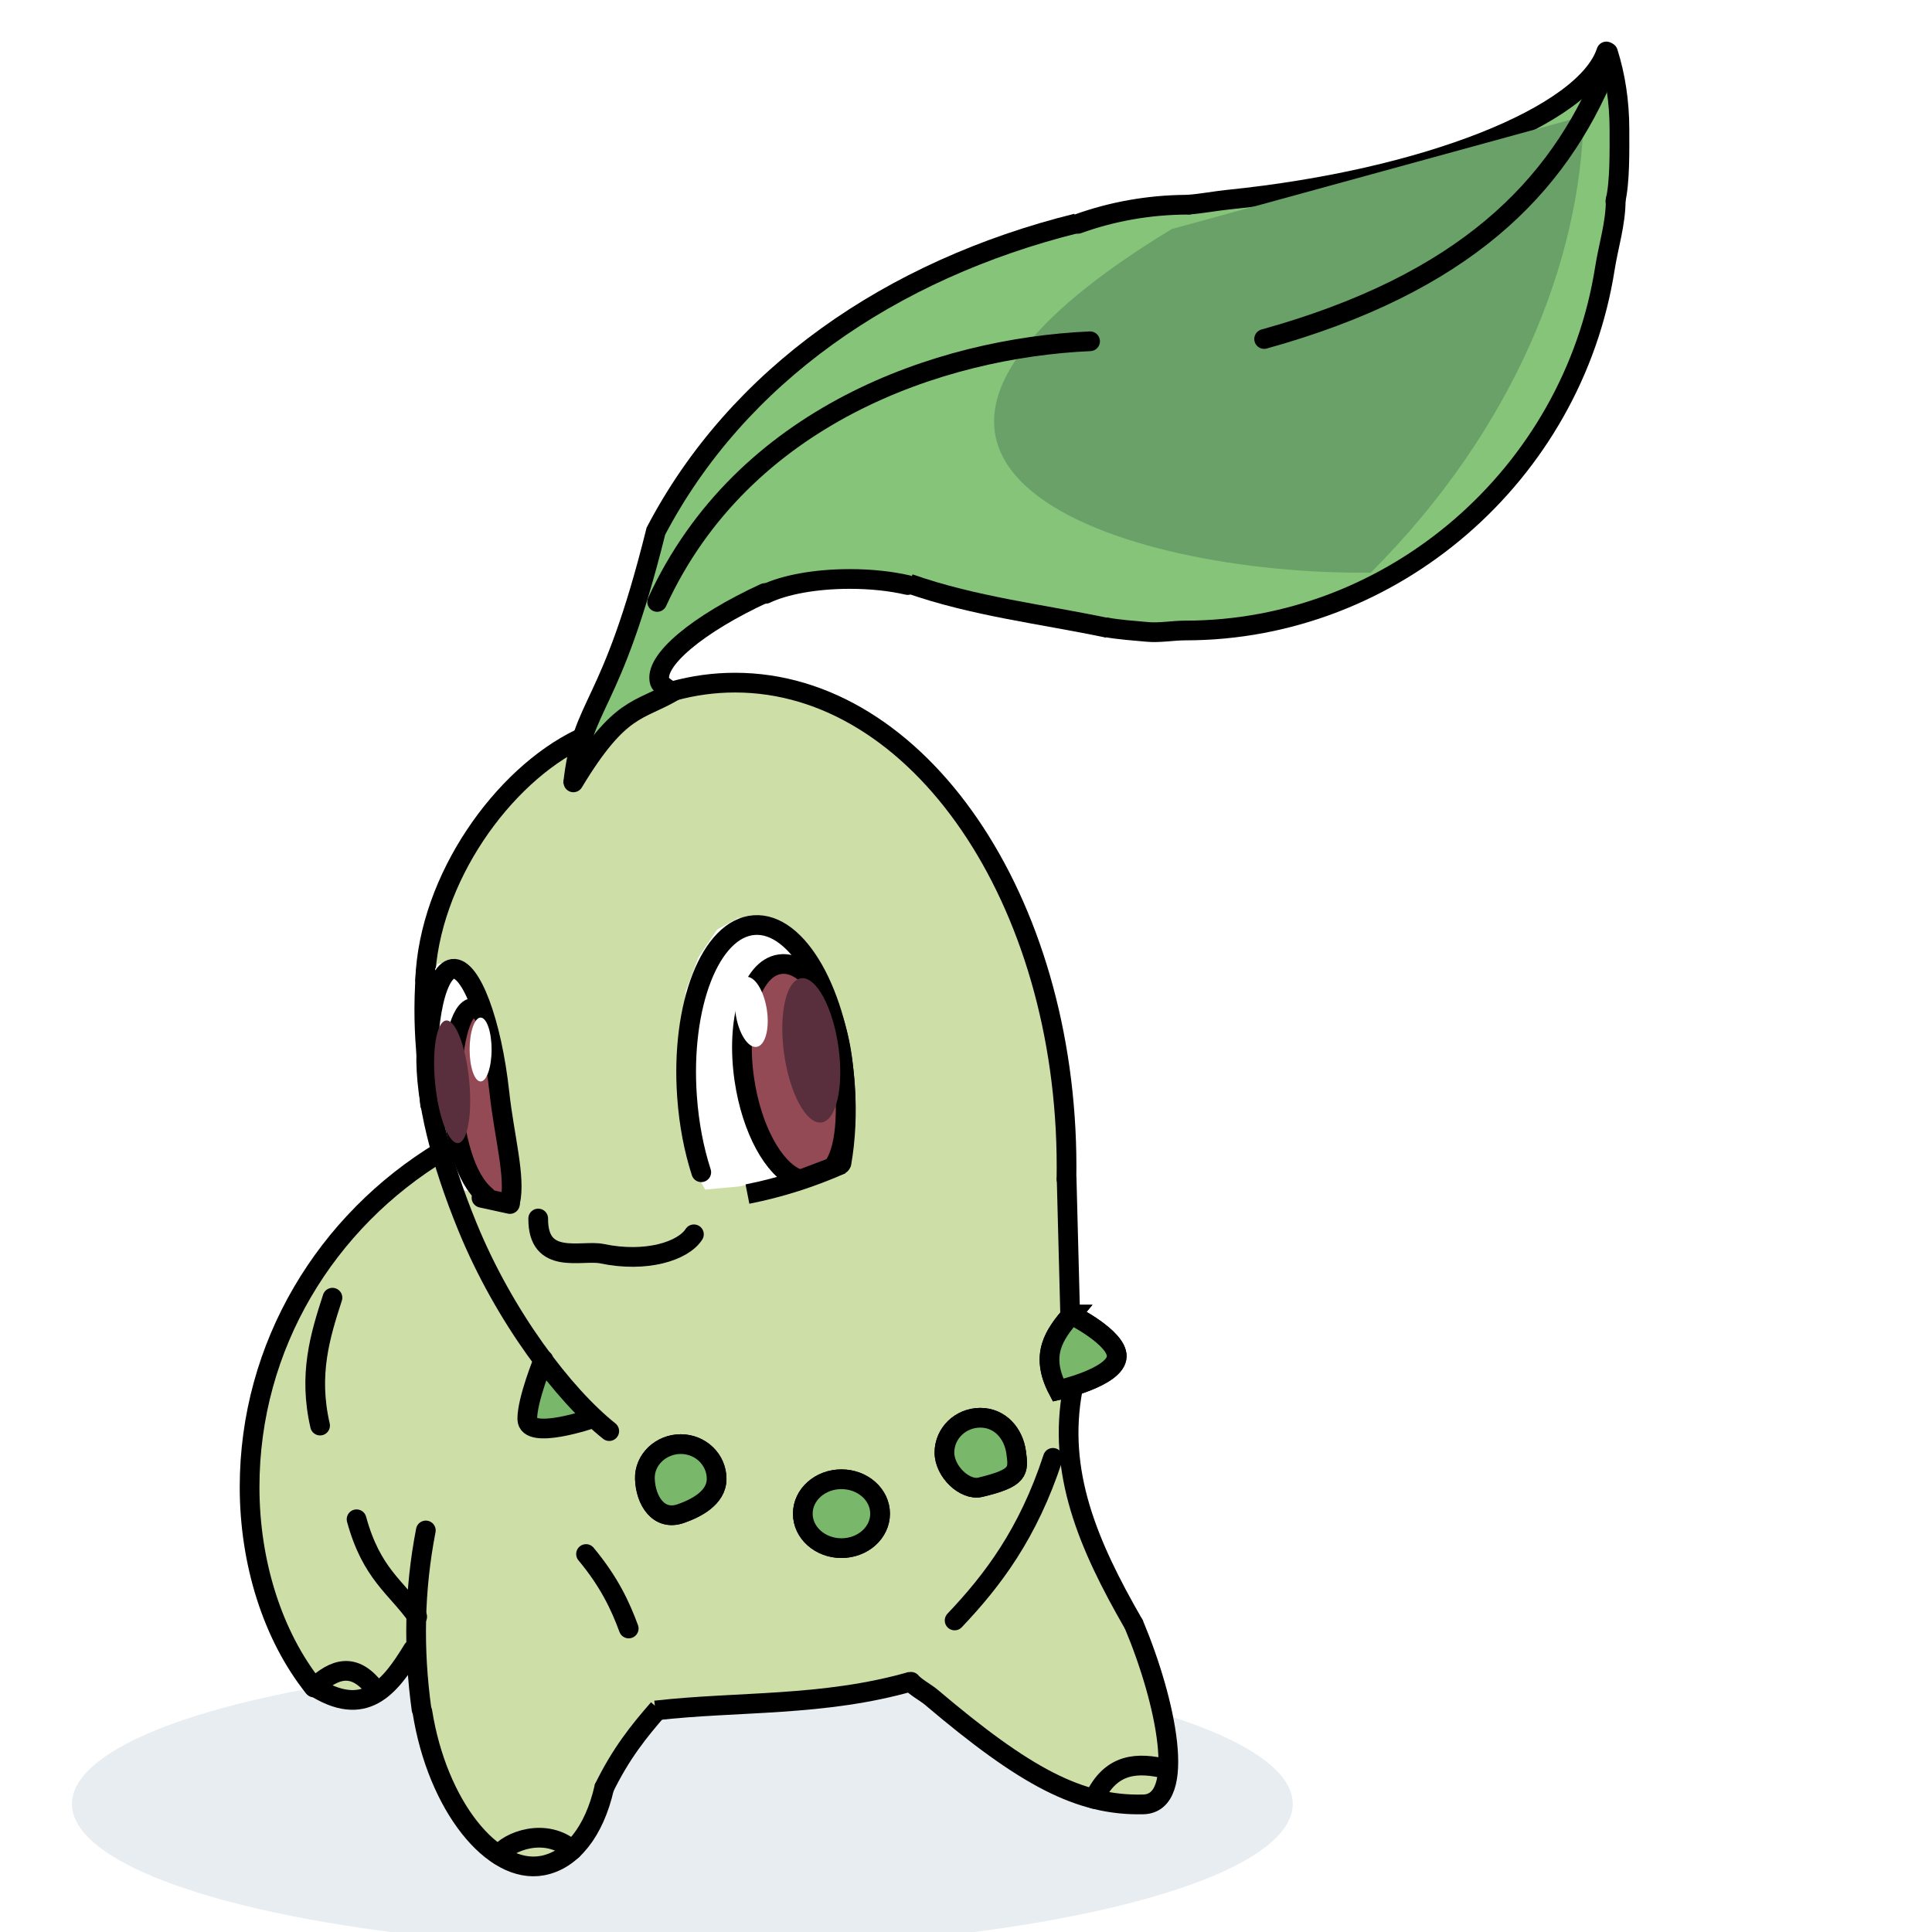 <?xml version="1.0" encoding="UTF-8" standalone="no"?>
<svg xmlns:dc="http://purl.org/dc/elements/1.1/" xmlns:cc="http://creativecommons.org/ns#" xmlns:rdf="http://www.w3.org/1999/02/22-rdf-syntax-ns#" xmlns:svg="http://www.w3.org/2000/svg" xmlns="http://www.w3.org/2000/svg" xmlns:sodipodi="http://sodipodi.sourceforge.net/DTD/sodipodi-0.dtd" xmlns:inkscape="http://www.inkscape.org/namespaces/inkscape" width="64" height="64" viewBox="0 0 64 64" id="svg2" version="1.1" inkscape:version="0.91 r13725" sodipodi:docname="2.svg">
  <defs id="defs4">
    <filter inkscape:collect="always" style="color-interpolation-filters:sRGB" id="filter5153" x="-0.064" width="1.127" y="-0.083" height="1.166">
      <feGaussianBlur inkscape:collect="always" stdDeviation="3.2" id="feGaussianBlur5155"/>
    </filter>
    <filter inkscape:collect="always" style="color-interpolation-filters:sRGB" id="filter5444" x="-0.061" width="1.123" y="-0.036" height="1.073">
      <feGaussianBlur inkscape:collect="always" stdDeviation="0.835" id="feGaussianBlur5446"/>
    </filter>
    <filter inkscape:collect="always" style="color-interpolation-filters:sRGB" id="filter5726" x="-0.089" width="1.179" y="-0.033" height="1.066">
      <feGaussianBlur inkscape:collect="always" stdDeviation="0.652" id="feGaussianBlur5728"/>
    </filter>
    <filter inkscape:collect="always" style="color-interpolation-filters:sRGB" id="filter4556" x="-0.365" width="1.73" y="-0.163" height="1.327">
      <feGaussianBlur inkscape:collect="always" stdDeviation="0.979" id="feGaussianBlur4558"/>
    </filter>
  </defs>
  <sodipodi:namedview id="base" pagecolor="#ffffff" bordercolor="#666666" borderopacity="1.0" inkscape:pageopacity="0.0" inkscape:pageshadow="2" inkscape:zoom="5.6" inkscape:cx="7.2416244" inkscape:cy="30.317459" inkscape:document-units="px" inkscape:current-layer="layer1" showgrid="false" units="px" inkscape:window-width="1366" inkscape:window-height="705" inkscape:window-x="-8" inkscape:window-y="-8" inkscape:window-maximized="1"/>
  
  <g inkscape:label="Layer 1" inkscape:groupmode="layer" id="layer1" transform="translate(0,-988.362)">
    <g id="g5548">
      <ellipse style="opacity:1;fill:#e8edf1;fill-opacity:1;fill-rule:nonzero;stroke:none;stroke-width:0.965;stroke-linecap:round;stroke-linejoin:round;stroke-miterlimit:4;stroke-dasharray:none;stroke-dashoffset:0;stroke-opacity:1" id="ellipse5396" cx="22.604" cy="1048.12" rx="20.22" ry="4.831"/>
      <path style="fill:#cedea7;fill-opacity:1;fill-rule:evenodd;stroke:none;stroke-width:1px;stroke-linecap:butt;stroke-linejoin:miter;stroke-opacity:1" d="m 19.105,1012.866 -1.045,0.699 -1.106,0.966 -0.779,0.822 -0.758,1.192 -0.512,0.987 -0.676,1.85 -0.102,0.864 -0.143,1.069 0,1.501 0.287,2.405 0.348,1.275 -1.086,0.761 -1.229,0.987 -1.516,1.686 -1.106,1.789 -0.656,1.604 -0.533,1.809 -0.184,1.542 -0.082,1.686 0.102,0.884 0.205,1.008 0.922,2.632 0.553,0.843 0.43,0.617 0.492,0.185 0.574,0.123 0.697,0 0.328,-0.247 0.738,-0.699 0.266,-0.473 0.184,-0.206 0.082,-0.062 0.02,0.637 0.143,1.522 0.492,1.768 0.635,1.398 0.697,0.946 0.615,0.493 0.697,0.411 0.574,0.062 0.512,-0.062 0.819,-0.432 0.369,-0.555 0.553,-1.069 0.082,-0.432 0.656,-1.275 1.106,-1.336 1.495,-0.163 2.13,-0.124 2.629,-0.233 0.956,-0.174 1.137,-0.276 0.13,0.051 0.449,0.313 1.441,1.185 1.68,1.221 1.456,0.778 0.934,0.327 1.412,0.218 0.485,-0.08 0.319,-0.247 0.188,-0.305 0.087,-0.458 0.014,-0.698 -0.159,-1.09 -0.376,-1.519 -0.481,-1.306 -0.594,-1.131 -0.85,-1.727 -0.615,-1.789 -0.174,-0.925 -0.072,-0.874 0.123,-1.604 0.031,-0.123 0.543,-0.206 0.574,-0.339 0.246,-0.349 -0.031,-0.288 -0.195,-0.319 -0.287,-0.236 -0.697,-0.493 -0.256,-0.195 -0.072,-2.519 -0.051,-2.426 -0.072,-1.871 -0.195,-1.727 -0.389,-1.881 -0.635,-2.046 -1.096,-2.447 -1.485,-2.22 -1.721,-1.706 -1.147,-0.833 -1.342,-0.658 -1.188,-0.391 -1.403,-0.164 -0.932,0.041 -1.311,0.206 -0.871,0.401 -0.819,0.504 -0.819,0.822 -0.645,0.925 -0.184,0.247 -0.031,-0.216 0.072,-0.37 0.092,-0.432 0.072,-0.247 z" id="path5794" inkscape:connector-curvature="0"/>
      <path style="fill:#86c479;fill-opacity:1;fill-rule:evenodd;stroke:none;stroke-width:1px;stroke-linecap:butt;stroke-linejoin:miter;stroke-opacity:1" d="m 19.023,1014.121 0.143,-1.007 0.594,-1.439 0.881,-1.974 0.512,-1.645 0.471,-1.624 0.113,-0.54 0.604,-0.997 0.389,-0.658 0.692,-0.921 1.079,-1.279 1.268,-1.221 1.53,-1.251 1.7,-1.11 1.572,-0.866 1.738,-0.712 1.391,-0.552 1.126,-0.353 1.039,-0.233 1.434,-0.425 1.086,-0.124 1.115,-0.044 0.311,-0.051 0.927,-0.124 0.942,-0.116 1.68,-0.225 1.441,-0.305 1.753,-0.4 1.594,-0.465 1.239,-0.48 1.108,-0.545 0.847,-0.436 0.92,-0.661 0.471,-0.472 0.304,-0.371 0.145,-0.342 0.152,0.131 0.058,0.269 0.261,1.505 -0.036,0.538 0.022,1.17 -0.043,0.887 -0.123,1.25 -0.391,1.795 -0.188,0.996 -0.464,1.323 -0.826,1.846 -0.558,0.909 -1.13,1.454 -1.029,1.119 -1.217,1.054 -1.166,0.792 -1.246,0.683 -1.854,0.742 -1.439,0.386 -1.291,0.144 -1.68,0.062 -1.059,0.106 -0.478,-0.076 -0.311,-0.029 -0.674,-0.091 -1.369,-0.276 -0.931,-0.153 -0.927,-0.185 -0.971,-0.2 -0.898,-0.233 -1.22,-0.334 -0.152,0.022 -0.304,-0.08 -0.29,-0.022 -1.137,-0.116 -0.674,0.058 -0.579,-0.022 -0.427,0.102 -0.478,0.109 -1.061,0.31 -1.029,0.596 -0.425,0.206 -0.487,0.38 -1.003,0.855 -0.297,0.64 0.022,0.174 0.406,0.327 -1.119,0.553 -0.871,0.709 -0.707,0.905 z" id="path5796" inkscape:connector-curvature="0"/>
      <path style="opacity:1;fill:none;fill-opacity:1;fill-rule:nonzero;stroke:#000000;stroke-width:0.653;stroke-linecap:round;stroke-linejoin:round;stroke-miterlimit:4;stroke-dasharray:none;stroke-dashoffset:0;stroke-opacity:1" d="m 53.523,994.979 c 0,0.793 -0.24,1.517 -0.359,2.275 -1.073,6.819 -7.016,11.994 -13.9,11.994 -0.415,0 -0.846,0.084 -1.252,0.047 -0.421,-0.038 -0.959,-0.076 -1.368,-0.152" id="path5798" inkscape:connector-curvature="0" sodipodi:nodetypes="csssc"/>
      <path style="opacity:1;fill:none;fill-opacity:1;fill-rule:nonzero;stroke:#000000;stroke-width:0.653;stroke-linecap:round;stroke-linejoin:round;stroke-miterlimit:4;stroke-dasharray:none;stroke-dashoffset:0;stroke-opacity:1" d="m 53.266,990.096 c 0.243,0.765 0.38,1.631 0.38,2.548 0,0.717 0.019,1.753 -0.134,2.384" id="path5800" inkscape:connector-curvature="0" sodipodi:nodetypes="csc"/>
      <path style="opacity:1;fill:none;fill-opacity:1;fill-rule:nonzero;stroke:#000000;stroke-width:0.653;stroke-linecap:round;stroke-linejoin:round;stroke-miterlimit:4;stroke-dasharray:none;stroke-dashoffset:0;stroke-opacity:1" d="m 53.212,990.067 c -0.697,2.125 -5.969,4.241 -12.534,4.91 -0.397,0.04 -0.892,0.133 -1.281,0.161" id="path5802" inkscape:connector-curvature="0" sodipodi:nodetypes="csc"/>
      <path style="opacity:1;fill:none;fill-opacity:1;fill-rule:nonzero;stroke:#000000;stroke-width:0.653;stroke-linecap:round;stroke-linejoin:round;stroke-miterlimit:4;stroke-dasharray:none;stroke-dashoffset:0;stroke-opacity:1" d="m 35.706,995.777 c 1.111,-0.401 2.326,-0.626 3.6,-0.634 0.024,-1.5e-4 0.047,0 0.071,0" id="path5804" inkscape:connector-curvature="0" sodipodi:nodetypes="csc"/>
      <path style="fill:none;fill-rule:evenodd;stroke:#000000;stroke-width:0.653px;stroke-linecap:butt;stroke-linejoin:miter;stroke-opacity:1" d="m 18.982,1014.347 c 0.306,-2.817 1.235,-2.317 2.745,-8.389 2.7,-5.152 7.772,-8.663 13.941,-10.198" id="path5806" inkscape:connector-curvature="0" sodipodi:nodetypes="ccc"/>
      <path style="fill:none;fill-rule:evenodd;stroke:#000000;stroke-width:0.653px;stroke-linecap:round;stroke-linejoin:miter;stroke-opacity:1" d="m 18.994,1014.279 c 1.55,-2.569 2.169,-2.335 3.326,-3.021" id="path5808" inkscape:connector-curvature="0" sodipodi:nodetypes="cc"/>
      <path transform="matrix(0.162,0,0,0.163,-175.398,1249.056)" style="fill:#69a168;fill-opacity:1;fill-rule:evenodd;stroke:none;stroke-width:1px;stroke-linecap:butt;stroke-linejoin:miter;stroke-opacity:1;filter:url(#filter5153)" d="m 1322.293,-1552.795 c -80.187,48.356 -9.765,70.403 40.714,69.821 29.428,-29.286 42.918,-63.489 43.513,-92.775 z" id="path5818" inkscape:connector-curvature="0" sodipodi:nodetypes="cccc"/>
      <path style="fill:none;fill-rule:evenodd;stroke:#000000;stroke-width:0.653px;stroke-linecap:round;stroke-linejoin:miter;stroke-opacity:1" d="m 21.769,1008.302 c 2.833,-6.168 9.347,-8.412 14.341,-8.635" id="path5810" inkscape:connector-curvature="0" sodipodi:nodetypes="cc"/>
      <path style="opacity:1;fill:none;fill-opacity:1;fill-rule:nonzero;stroke:#000000;stroke-width:0.653;stroke-linecap:round;stroke-linejoin:round;stroke-miterlimit:4;stroke-dasharray:none;stroke-dashoffset:0;stroke-opacity:1" d="m 22.247,1011.282 c -0.083,-0.065 -0.358,-0.23 -0.388,-0.32 -0.232,-0.7 1.266,-1.939 3.477,-2.955" id="path5812" inkscape:connector-curvature="0" sodipodi:nodetypes="csc"/>
      <path style="opacity:1;fill:none;fill-opacity:1;fill-rule:nonzero;stroke:#000000;stroke-width:0.653;stroke-linecap:round;stroke-linejoin:round;stroke-miterlimit:4;stroke-dasharray:none;stroke-dashoffset:0;stroke-opacity:1" d="m 25.364,1008.033 c 0.618,-0.297 1.636,-0.492 2.787,-0.492 0.711,0 1.37,0.074 1.917,0.201" id="path5814" inkscape:connector-curvature="0" sodipodi:nodetypes="csc"/>
      <path style="fill:none;fill-rule:evenodd;stroke:#000000;stroke-width:0.653px;stroke-linecap:butt;stroke-linejoin:miter;stroke-opacity:1" d="m 30.121,1007.697 c 2.15,0.756 4.384,1.005 6.583,1.468" id="path5816" inkscape:connector-curvature="0" sodipodi:nodetypes="cc"/>
      <path style="fill:none;fill-rule:evenodd;stroke:#000000;stroke-width:0.653px;stroke-linecap:round;stroke-linejoin:miter;stroke-opacity:1" d="m 41.876,999.592 c 6.63,-1.839 9.731,-5.017 11.328,-8.926" id="path5820" inkscape:connector-curvature="0" sodipodi:nodetypes="cc"/>
      <path transform="matrix(0.162,0,0,0.163,-175.398,1249.056)" style="fill:#ffffff;fill-rule:evenodd;stroke:none;stroke-width:1px;stroke-linecap:butt;stroke-linejoin:miter;stroke-opacity:1;filter:url(#filter5444)" d="m 1226.88,-1357.594 -2.95,-5.409 -2.787,-16.063 0.106,-7.738 1.101,-6.375 0.58,-4.752 2.608,-6.896 3.825,-5.621 4.346,-2.376 4.868,0.522 3.593,1.796 1.854,2.376 3.622,4.868 1.188,3.564 3.332,8.925 1.159,6.838 0.464,6.23 -0.203,6.925 -0.637,6.433 -0.927,0.84 -6.694,2.318 -2.869,0.811 -6.722,1.768 -2.115,0.406 z" id="path5822" inkscape:connector-curvature="0"/>
      <path style="opacity:1;fill:none;fill-opacity:1;fill-rule:nonzero;stroke:#000000;stroke-width:0.653;stroke-linecap:round;stroke-linejoin:round;stroke-miterlimit:4;stroke-dasharray:none;stroke-dashoffset:0;stroke-opacity:1" d="m 22.314,1011.25 c 0.66,-0.181 1.34,-0.275 2.036,-0.275 6.065,0 10.981,7.18 10.981,16.037 0,0.136 -0.002,0.271 -0.003,0.406" id="path5824" inkscape:connector-curvature="0" sodipodi:nodetypes="cssc"/>
      <path style="opacity:1;fill:none;fill-opacity:1;fill-rule:nonzero;stroke:#000000;stroke-width:0.653;stroke-linecap:round;stroke-linejoin:round;stroke-miterlimit:4;stroke-dasharray:none;stroke-dashoffset:0;stroke-opacity:1" d="m 14.083,1020.831 c 0.126,-3.359 2.574,-6.767 5.129,-7.998" id="path5826" inkscape:connector-curvature="0" sodipodi:nodetypes="cc"/>
      <path style="fill:#79b76a;fill-opacity:1;fill-rule:evenodd;stroke:none;stroke-width:1px;stroke-linecap:butt;stroke-linejoin:miter;stroke-opacity:1" d="m 17.955,1033.49 -0.246,0.778 -0.203,0.712 -0.029,0.465 0.203,0.233 0.413,0.029 0.739,-0.116 0.536,-0.145 0.239,-0.094 0.058,-0.036 -0.55,-0.545 -0.616,-0.698 -0.456,-0.596 z" id="path5828" inkscape:connector-curvature="0"/>
      <path transform="matrix(0.162,0,0,0.163,-175.398,1249.056)" style="fill:#ffffff;fill-rule:evenodd;stroke:none;stroke-width:1px;stroke-linecap:butt;stroke-linejoin:miter;stroke-opacity:1;filter:url(#filter5726)" d="m 1174.018,-1358.085 11.064,2.049 0.492,-6.311 -1.803,-10.9 -0.984,-8.032 -1.065,-6.393 -1.885,-6.966 -2.295,-5.491 -2.295,-3.114 -1.803,-0.492 -1.229,0.246 -1.311,2.623 -2.459,9.507 -0.41,9.015 1.147,7.048 3.114,12.621 z" id="path5830" inkscape:connector-curvature="0"/>
      <path style="opacity:1;fill:none;fill-opacity:1;fill-rule:nonzero;stroke:#000000;stroke-width:0.653;stroke-linecap:round;stroke-linejoin:round;stroke-miterlimit:4;stroke-dasharray:none;stroke-dashoffset:0;stroke-opacity:1" d="m 20.182,1035.769 c -1.5,-1.194 -3.477,-3.783 -4.699,-6.772 -0.881,-2.155 -1.408,-4.199 -1.362,-5.777" id="path5832" inkscape:connector-curvature="0" sodipodi:nodetypes="csc"/>
      <path style="opacity:1;fill:none;fill-opacity:1;fill-rule:nonzero;stroke:#000000;stroke-width:0.653;stroke-linecap:round;stroke-linejoin:round;stroke-miterlimit:4;stroke-dasharray:none;stroke-dashoffset:0;stroke-opacity:1" d="m 10.398,1044.261 c -1.373,-1.717 -2.13,-4.146 -2.13,-6.636 -1.62e-5,-4.698 2.544,-8.817 6.364,-11.125" id="path5834" inkscape:connector-curvature="0" sodipodi:nodetypes="csc"/>
      <path style="opacity:1;fill:none;fill-opacity:1;fill-rule:nonzero;stroke:#000000;stroke-width:0.653;stroke-linecap:round;stroke-linejoin:round;stroke-miterlimit:4;stroke-dasharray:none;stroke-dashoffset:0;stroke-opacity:1" d="m 20.015,1047.584 c -0.33,1.449 -1.08,2.396 -2.044,2.578 -1.643,0.309 -3.486,-1.986 -3.979,-5.097" id="path5836" inkscape:connector-curvature="0" sodipodi:nodetypes="csc"/>
      <path style="fill:none;fill-rule:evenodd;stroke:#000000;stroke-width:0.653px;stroke-linecap:round;stroke-linejoin:miter;stroke-opacity:1" d="m 14.106,1039.06 c -0.384,1.974 -0.415,3.948 -0.143,5.921" id="path5838" inkscape:connector-curvature="0" sodipodi:nodetypes="cc"/>
      <path style="fill:none;fill-rule:evenodd;stroke:#000000;stroke-width:0.653px;stroke-linecap:butt;stroke-linejoin:miter;stroke-opacity:1" d="m 19.987,1047.641 c 0.584,-1.21 1.203,-1.959 1.825,-2.675" id="path5840" inkscape:connector-curvature="0" sodipodi:nodetypes="cc"/>
      <path style="fill:none;fill-rule:evenodd;stroke:#000000;stroke-width:0.653px;stroke-linecap:butt;stroke-linejoin:miter;stroke-opacity:1" d="m 21.711,1045.024 c 2.74,-0.313 5.559,-0.124 8.475,-0.96" id="path5842" inkscape:connector-curvature="0" sodipodi:nodetypes="cc"/>
      <path style="opacity:1;fill:none;fill-opacity:1;fill-rule:nonzero;stroke:#000000;stroke-width:0.653;stroke-linecap:round;stroke-linejoin:round;stroke-miterlimit:4;stroke-dasharray:none;stroke-dashoffset:0;stroke-opacity:1" d="m 37.562,1042.177 c 1.068,2.547 1.773,5.923 0.311,5.958 -2.117,0.05 -3.914,-0.915 -7.031,-3.556 -0.161,-0.136 -0.536,-0.343 -0.664,-0.505" id="path5844" inkscape:connector-curvature="0" sodipodi:nodetypes="cssc"/>
      <path style="fill:none;fill-rule:evenodd;stroke:#000000;stroke-width:0.653px;stroke-linecap:round;stroke-linejoin:miter;stroke-opacity:1" d="m 37.546,1042.149 c -1.507,-2.616 -2.53,-5.022 -2.01,-7.777" id="path5846" inkscape:connector-curvature="0" sodipodi:nodetypes="cc"/>
      <path style="fill:none;fill-rule:evenodd;stroke:#000000;stroke-width:0.653px;stroke-linecap:round;stroke-linejoin:miter;stroke-opacity:1" d="m 35.334,1027.434 0.116,4.449" id="path5848" inkscape:connector-curvature="0"/>
      <path style="fill:none;fill-rule:evenodd;stroke:#000000;stroke-width:0.653px;stroke-linecap:round;stroke-linejoin:miter;stroke-opacity:1" d="m 18.003,1033.408 c 0,0 -0.542,1.323 -0.536,1.963 0.007,0.712 2.13,-0.014 2.13,-0.014" id="path5850" inkscape:connector-curvature="0" sodipodi:nodetypes="csc"/>
      <path style="opacity:1;fill:none;fill-opacity:1;fill-rule:nonzero;stroke:#000000;stroke-width:0.653;stroke-linecap:round;stroke-linejoin:round;stroke-miterlimit:4;stroke-dasharray:none;stroke-dashoffset:0;stroke-opacity:1" d="m 23.739,1037.351 c 1.46e-4,0.636 -0.697,0.98 -1.188,1.151 -0.73,0.255 -1.163,-0.426 -1.188,-1.151 -0.021,-0.635 0.532,-1.151 1.188,-1.151 0.656,0 1.188,0.515 1.188,1.151 z" id="path5852" inkscape:connector-curvature="0" sodipodi:nodetypes="sssss"/>
      <ellipse style="opacity:1;fill:none;fill-opacity:1;fill-rule:nonzero;stroke:#000000;stroke-width:0.653;stroke-linecap:round;stroke-linejoin:round;stroke-miterlimit:4;stroke-dasharray:none;stroke-dashoffset:0;stroke-opacity:1" id="ellipse5854" cx="27.874" cy="1038.505" rx="1.28" ry="1.141"/>
      <path sodipodi:nodetypes="sssss" inkscape:connector-curvature="0" id="path5856" d="m 31.286,1036.478 c -1.62e-4,0.636 0.682,1.272 1.188,1.151 1.292,-0.308 1.271,-0.534 1.188,-1.151 -0.085,-0.63 -0.532,-1.151 -1.188,-1.151 -0.656,0 -1.188,0.515 -1.188,1.151 z" style="opacity:1;fill:none;fill-opacity:1;fill-rule:nonzero;stroke:#000000;stroke-width:0.653;stroke-linecap:round;stroke-linejoin:round;stroke-miterlimit:4;stroke-dasharray:none;stroke-dashoffset:0;stroke-opacity:1"/>
      <path style="fill:none;fill-rule:evenodd;stroke:#000000;stroke-width:0.653px;stroke-linecap:butt;stroke-linejoin:miter;stroke-opacity:1" d="m 35.488,1031.911 c -0.549,0.65 -1.059,1.319 -0.435,2.501 0,0 1.922,-0.427 1.94,-1.116 0.017,-0.624 -1.506,-1.385 -1.506,-1.385 z" id="path5858" inkscape:connector-curvature="0" sodipodi:nodetypes="ccsc"/>
      <path style="fill:none;fill-rule:evenodd;stroke:#000000;stroke-width:0.653px;stroke-linecap:round;stroke-linejoin:miter;stroke-opacity:1" d="m 34.88,1036.655 c -0.824,2.519 -2.001,4.063 -3.257,5.387" id="path5860" inkscape:connector-curvature="0" sodipodi:nodetypes="cc"/>
      <path style="fill:none;fill-rule:evenodd;stroke:#000000;stroke-width:0.653px;stroke-linecap:round;stroke-linejoin:miter;stroke-opacity:1" d="m 19.413,1039.841 c 0.766,0.921 1.134,1.709 1.414,2.467" id="path5862" inkscape:connector-curvature="0" sodipodi:nodetypes="cc"/>
      <path style="fill:none;fill-rule:evenodd;stroke:#000000;stroke-width:0.653px;stroke-linecap:round;stroke-linejoin:miter;stroke-opacity:1" d="m 13.676,1043.008 c -0.761,1.244 -1.592,2.318 -3.319,1.192" id="path5864" inkscape:connector-curvature="0" sodipodi:nodetypes="cc"/>
      <path style="fill:none;fill-rule:evenodd;stroke:#000000;stroke-width:0.653px;stroke-linecap:round;stroke-linejoin:miter;stroke-opacity:1" d="m 11.812,1038.69 c 0.496,1.816 1.316,2.246 2.008,3.228" id="path5866" inkscape:connector-curvature="0" sodipodi:nodetypes="cc"/>
      <path style="fill:none;fill-rule:evenodd;stroke:#000000;stroke-width:0.653px;stroke-linecap:round;stroke-linejoin:miter;stroke-opacity:1" d="m 11.013,1031.35 c -0.411,1.265 -0.8,2.542 -0.41,4.236" id="path5868" inkscape:connector-curvature="0" sodipodi:nodetypes="cc"/>
      <path style="fill:none;fill-rule:evenodd;stroke:#000000;stroke-width:0.653px;stroke-linecap:round;stroke-linejoin:miter;stroke-opacity:1" d="m 17.829,1028.727 c -0.013,1.578 1.447,1.027 2.11,1.165 1.462,0.305 2.686,-0.081 3.048,-0.642" id="path5870" inkscape:connector-curvature="0" sodipodi:nodetypes="csc"/>
      <path style="opacity:1;fill:none;fill-opacity:1;fill-rule:nonzero;stroke:#000000;stroke-width:0.653;stroke-linecap:round;stroke-linejoin:round;stroke-miterlimit:4;stroke-dasharray:none;stroke-dashoffset:0;stroke-opacity:1" d="m 23.23,1027.194 c -0.24,-0.742 -0.407,-1.593 -0.471,-2.503 -0.217,-3.035 0.779,-5.58 2.224,-5.684 1.445,-0.104 2.791,2.273 3.008,5.308 0.066,0.921 0.02,1.797 -0.116,2.573" id="path5872" inkscape:connector-curvature="0" sodipodi:nodetypes="csssc"/>
      <path style="fill:none;fill-rule:evenodd;stroke:#000000;stroke-width:0.653px;stroke-linecap:butt;stroke-linejoin:miter;stroke-opacity:1" d="m 24.76,1027.917 c 1.094,-0.216 2.129,-0.551 3.114,-0.987" id="path5874" inkscape:connector-curvature="0" sodipodi:nodetypes="cc"/>
      <path style="fill:#944a55;fill-opacity:1;fill-rule:evenodd;stroke:none;stroke-width:1px;stroke-linecap:butt;stroke-linejoin:miter;stroke-opacity:1" d="m 16.063,1021.954 -0.318,-0.175 -0.328,0.092 -0.236,0.689 -0.225,1.367 -0.01,0.987 0.102,0.668 0.205,1.038 0.318,0.637 0.41,0.586 0.143,0.216 0.727,0.195 0.133,-0.596 -0.123,-1.007 -0.318,-2.025 -0.266,-1.82 z" id="path5876" inkscape:connector-curvature="0"/>
      <path style="fill:none;fill-rule:evenodd;stroke:#000000;stroke-width:0.653px;stroke-linecap:round;stroke-linejoin:miter;stroke-opacity:1" d="m 15.95,1028.04 0.942,0.206" id="path5878" inkscape:connector-curvature="0"/>
      <path style="opacity:1;fill:none;fill-opacity:1;fill-rule:nonzero;stroke:#000000;stroke-width:0.653;stroke-linecap:round;stroke-linejoin:round;stroke-miterlimit:4;stroke-dasharray:none;stroke-dashoffset:0;stroke-opacity:1" d="m 14.249,1024.954 c -0.255,-2.349 0.148,-4.42 0.748,-4.498 0.6,-0.078 1.293,1.763 1.548,4.112 0.154,1.418 0.543,2.8 0.355,3.609" id="path5880" inkscape:connector-curvature="0" sodipodi:nodetypes="cssc"/>
      <path style="fill:#944a55;fill-opacity:1;fill-rule:evenodd;stroke:none;stroke-width:1px;stroke-linecap:butt;stroke-linejoin:miter;stroke-opacity:1" d="m 26.516,1027.464 -0.579,-0.334 -0.811,-1.265 -0.435,-1.454 -0.13,-1.585 0.174,-1.09 0.29,-0.843 0.519,-0.521 0.533,-0.062 0.359,0.113 0.312,0.231 0.415,0.432 0.251,0.478 0.318,0.935 0.19,0.997 0.092,1.054 -0.031,1.321 -0.348,1.177 z" id="path5882" inkscape:connector-curvature="0"/>
      <path sodipodi:nodetypes="csssc" inkscape:connector-curvature="0" id="path5884" d="m 26.408,1027.404 c -0.778,-0.318 -1.508,-1.63 -1.75,-3.275 -0.291,-1.979 0.234,-3.691 1.173,-3.825 0.938,-0.134 1.86,1.257 2.092,3.31 0.153,1.355 0.146,2.647 -0.276,3.337" style="opacity:1;fill:none;fill-opacity:1;fill-rule:nonzero;stroke:#000000;stroke-width:0.653;stroke-linecap:round;stroke-linejoin:round;stroke-miterlimit:4;stroke-dasharray:none;stroke-dashoffset:0;stroke-opacity:1"/>
      <path style="opacity:1;fill:none;fill-opacity:1;fill-rule:nonzero;stroke:#000000;stroke-width:0.653;stroke-linecap:round;stroke-linejoin:round;stroke-miterlimit:4;stroke-dasharray:none;stroke-dashoffset:0;stroke-opacity:1" d="m 15.902,1021.852 c -0.069,-0.067 -0.143,-0.103 -0.218,-0.103 -0.445,0 -0.722,1.28 -0.751,2.864 0.152,1.441 0.447,2.768 1.172,3.373" id="path5886" inkscape:connector-curvature="0" sodipodi:nodetypes="cscc"/>
      <path style="fill:none;fill-rule:evenodd;stroke:#000000;stroke-width:0.653px;stroke-linecap:round;stroke-linejoin:miter;stroke-opacity:1" d="m 10.409,1044.252 c 0.654,-0.593 1.324,-0.886 2.059,0.123" id="path5888" inkscape:connector-curvature="0" sodipodi:nodetypes="cc"/>
      <path style="fill:none;fill-rule:evenodd;stroke:#000000;stroke-width:0.653px;stroke-linecap:round;stroke-linejoin:miter;stroke-opacity:1" d="m 16.525,1049.807 c 0.297,-0.442 1.551,-0.939 2.434,-0.16" id="path5890" inkscape:connector-curvature="0" sodipodi:nodetypes="cc"/>
      <path style="fill:none;fill-rule:evenodd;stroke:#000000;stroke-width:0.653px;stroke-linecap:round;stroke-linejoin:miter;stroke-opacity:1" d="m 36.243,1047.952 c 0.559,-1.205 1.453,-1.22 2.417,-0.987" id="path5892" inkscape:connector-curvature="0" sodipodi:nodetypes="cc"/>
      <path style="fill:none;fill-rule:evenodd;stroke:#000000;stroke-width:0.653px;stroke-linecap:round;stroke-linejoin:miter;stroke-opacity:1" d="m 14.104,1020.569 c -0.086,1.133 -0.046,2.047 0.031,2.852" id="path5894" inkscape:connector-curvature="0" sodipodi:nodetypes="cc"/>
      <path sodipodi:nodetypes="sssss" inkscape:connector-curvature="0" id="path5896" d="m 23.739,1037.351 c 1.46e-4,0.636 -0.697,0.98 -1.188,1.151 -0.73,0.255 -1.163,-0.426 -1.188,-1.151 -0.021,-0.635 0.532,-1.151 1.188,-1.151 0.656,0 1.188,0.515 1.188,1.151 z" style="opacity:1;fill:#79b76a;fill-opacity:1;fill-rule:nonzero;stroke:#000000;stroke-width:0.653;stroke-linecap:round;stroke-linejoin:round;stroke-miterlimit:4;stroke-dasharray:none;stroke-dashoffset:0;stroke-opacity:1"/>
      <ellipse ry="1.141" rx="1.28" cy="1038.505" cx="27.874" id="ellipse5898" style="opacity:1;fill:#79b76a;fill-opacity:1;fill-rule:nonzero;stroke:#000000;stroke-width:0.653;stroke-linecap:round;stroke-linejoin:round;stroke-miterlimit:4;stroke-dasharray:none;stroke-dashoffset:0;stroke-opacity:1"/>
      <path style="opacity:1;fill:#79b76a;fill-opacity:1;fill-rule:nonzero;stroke:#000000;stroke-width:0.653;stroke-linecap:round;stroke-linejoin:round;stroke-miterlimit:4;stroke-dasharray:none;stroke-dashoffset:0;stroke-opacity:1" d="m 31.286,1036.478 c -1.62e-4,0.636 0.682,1.272 1.188,1.151 1.292,-0.308 1.271,-0.534 1.188,-1.151 -0.085,-0.63 -0.532,-1.151 -1.188,-1.151 -0.656,0 -1.188,0.515 -1.188,1.151 z" id="path5900" inkscape:connector-curvature="0" sodipodi:nodetypes="sssss"/>
      <path sodipodi:nodetypes="ccsc" inkscape:connector-curvature="0" id="path5902" d="m 35.488,1031.911 c -0.549,0.65 -1.059,1.319 -0.435,2.501 0,0 1.922,-0.427 1.94,-1.116 0.017,-0.624 -1.506,-1.385 -1.506,-1.385 z" style="fill:#79b76a;fill-opacity:1;fill-rule:evenodd;stroke:#000000;stroke-width:0.653px;stroke-linecap:butt;stroke-linejoin:miter;stroke-opacity:1"/>
      <ellipse ry="7.197" rx="3.22" cy="-1355.598" cx="1343.87" id="ellipse5904" style="opacity:1;fill:#592f3e;fill-opacity:1;fill-rule:nonzero;stroke:none;stroke-width:1;stroke-linecap:round;stroke-linejoin:round;stroke-miterlimit:4;stroke-dasharray:none;stroke-dashoffset:0;stroke-opacity:1;filter:url(#filter4556)" transform="matrix(0.28,-0.032,0.046,0.332,-287.052,1516.219)"/>
      <ellipse style="opacity:1;fill:#ffffff;fill-opacity:1;fill-rule:nonzero;stroke:none;stroke-width:1;stroke-linecap:round;stroke-linejoin:round;stroke-miterlimit:4;stroke-dasharray:none;stroke-dashoffset:0;stroke-opacity:1;filter:url(#filter4556)" id="ellipse5906" cx="1239.824" cy="-1393.983" rx="3.22" ry="7.197" transform="matrix(0.16,-0.025,0.025,0.161,-138.636,1277.309)"/>
      <ellipse transform="matrix(0.174,-0.027,0.029,0.282,-179.543,1442.761)" style="opacity:1;fill:#592f3e;fill-opacity:1;fill-rule:nonzero;stroke:none;stroke-width:1;stroke-linecap:round;stroke-linejoin:round;stroke-miterlimit:4;stroke-dasharray:none;stroke-dashoffset:0;stroke-opacity:1;filter:url(#filter4556)" id="ellipse5908" cx="1343.87" cy="-1355.598" rx="3.22" ry="7.197"/>
      <ellipse ry="7.197" rx="3.22" cy="-1385.412" cx="1178.396" id="ellipse5910" style="opacity:1;fill:#ffffff;fill-opacity:1;fill-rule:nonzero;stroke:none;stroke-width:1;stroke-linecap:round;stroke-linejoin:round;stroke-miterlimit:4;stroke-dasharray:none;stroke-dashoffset:0;stroke-opacity:1;filter:url(#filter4556)" transform="matrix(0.113,0,0,0.147,-117.238,1226.784)"/>
      <path style="fill:none;fill-rule:evenodd;stroke:#000000;stroke-width:0.653px;stroke-linecap:round;stroke-linejoin:miter;stroke-opacity:1" d="m 26.368,1027.491 1.476,-0.557" id="path5912" inkscape:connector-curvature="0"/>
    </g>
  </g>

	
	
	</svg>
